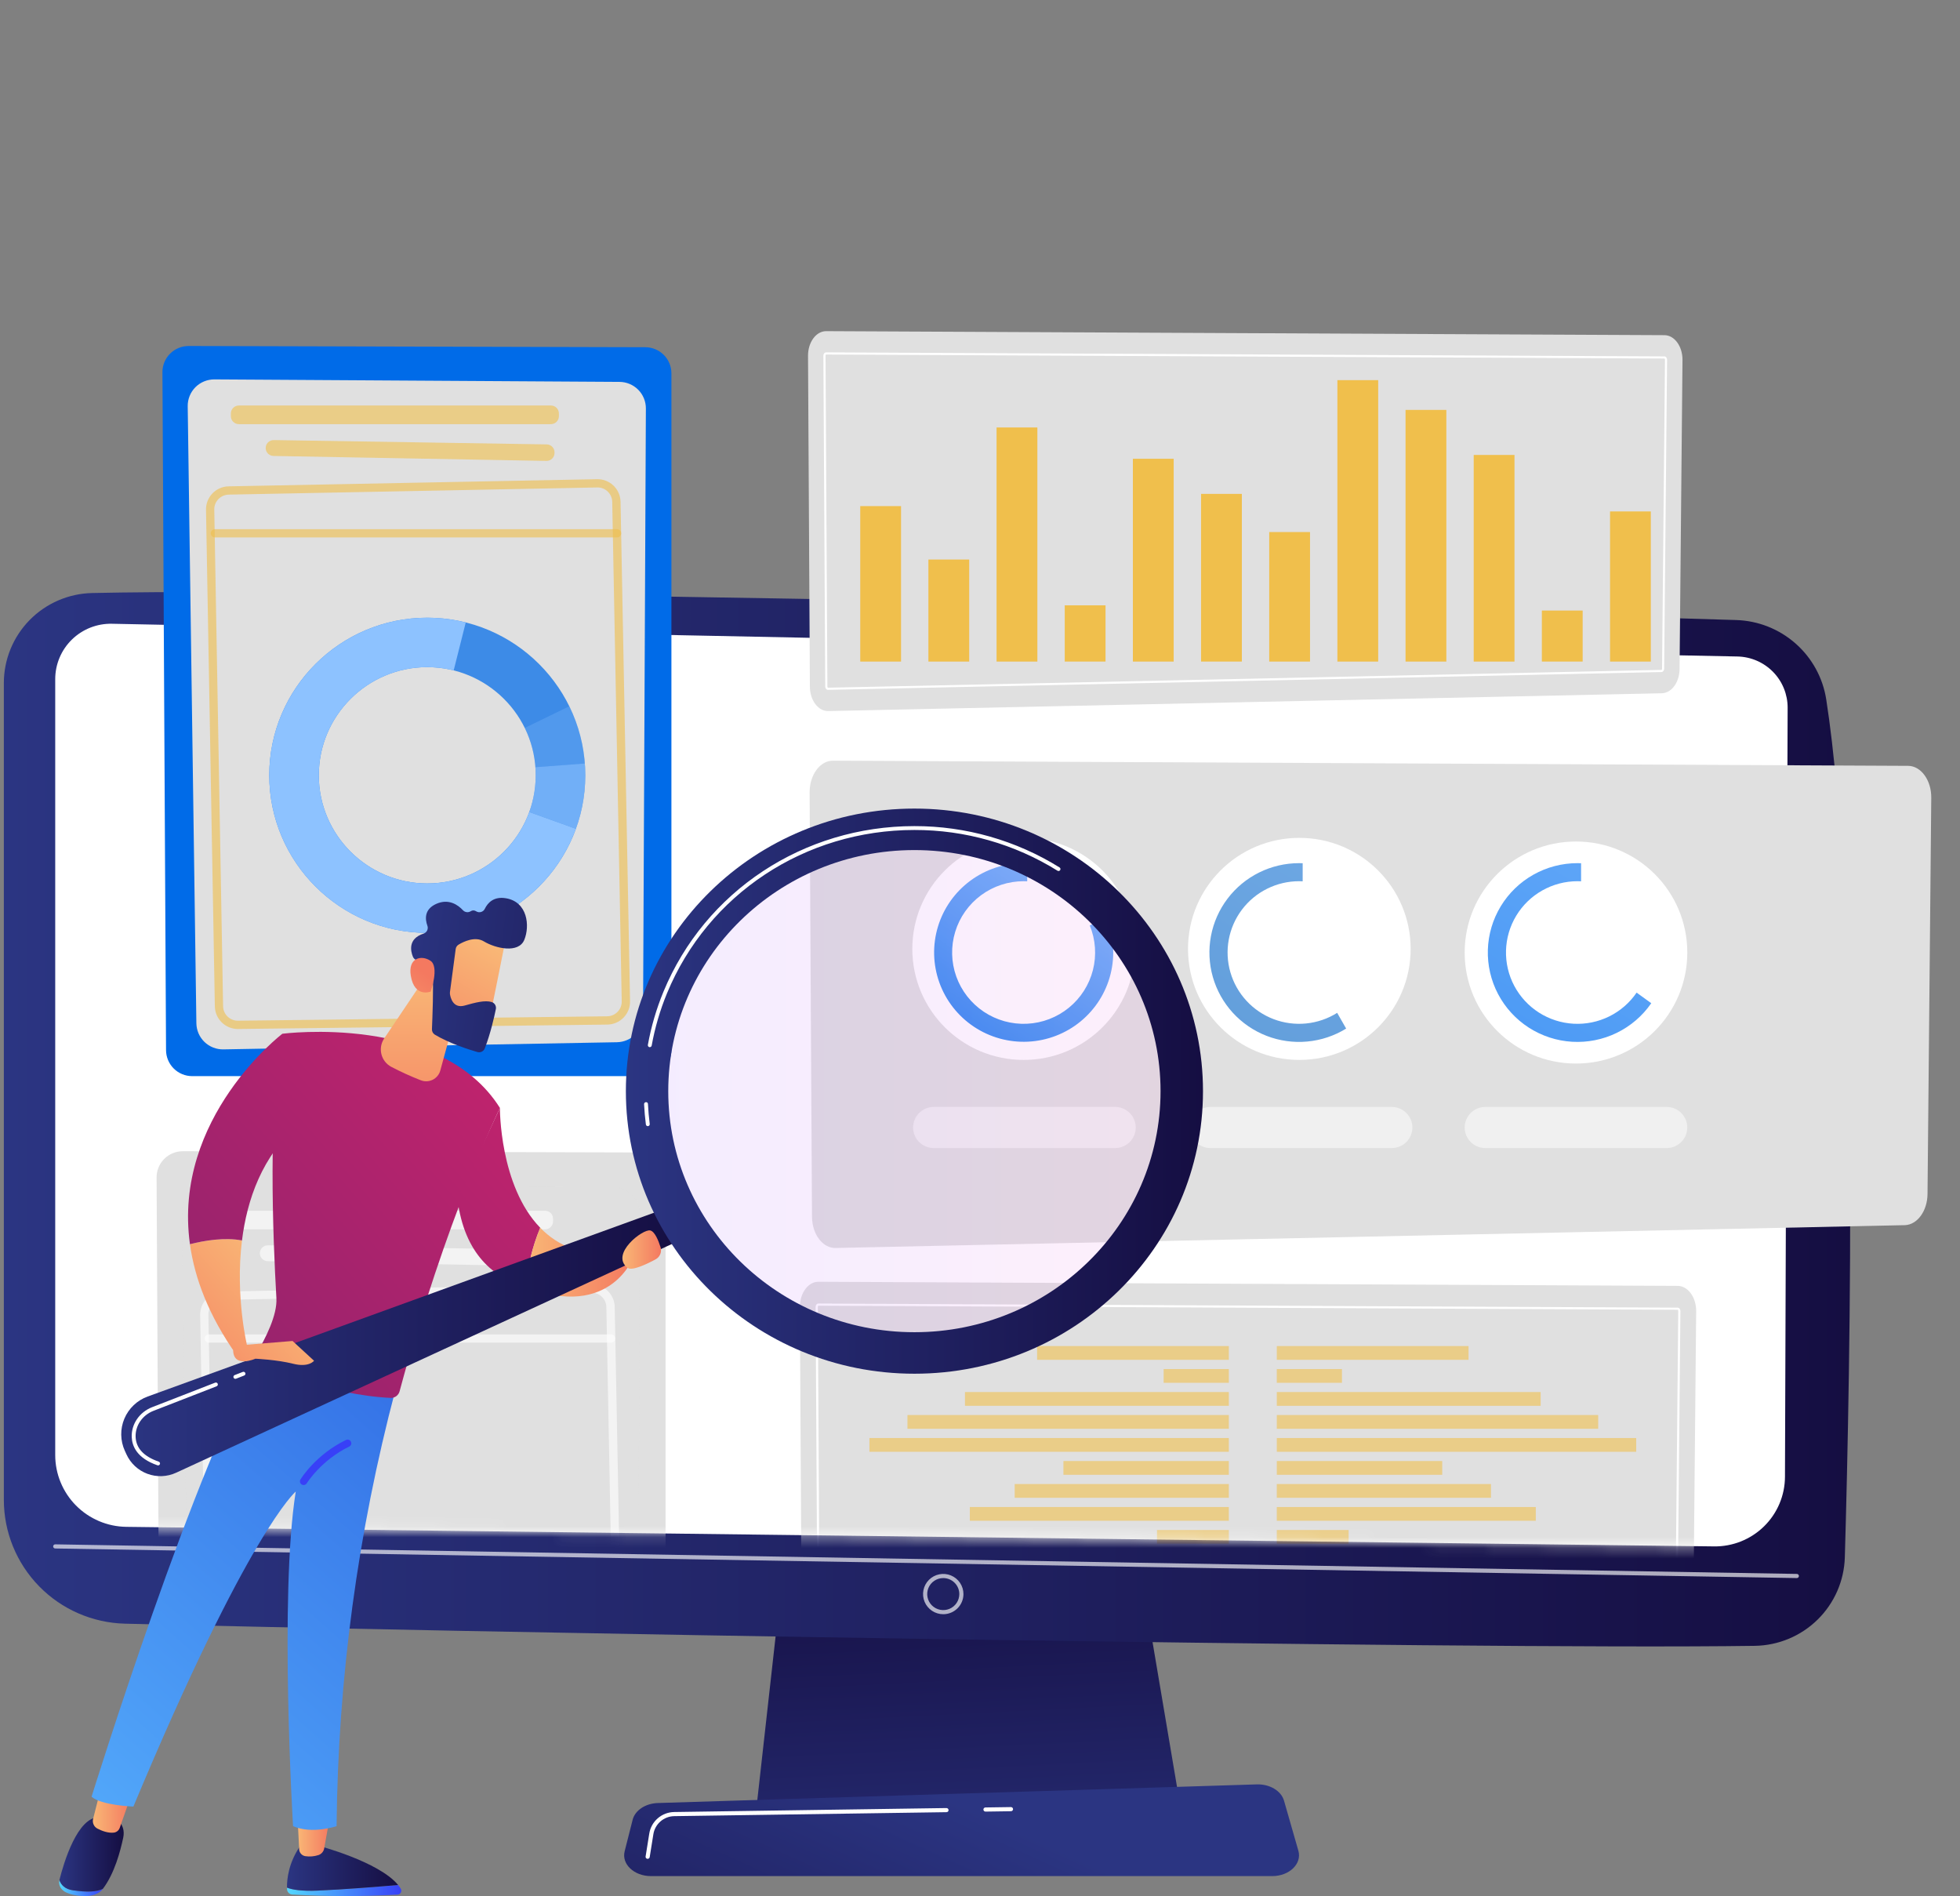 <svg width="183" height="177" viewBox="0 0 183 177" fill="none" xmlns="http://www.w3.org/2000/svg">
<rect x="0" y="0" width="183" height="177" fill="#808080" stroke="none"/>
<g clip-path="url(#clip0_694_2374)">
<path d="M74.029 138.339L70.613 168.89H110.246L105.084 138.339H74.029Z" fill="url(#paint0_linear_694_2374)"/>
<path d="M0.359 63.768V140.012C0.359 143.028 1.541 145.924 3.652 148.084C5.762 150.244 8.635 151.496 11.659 151.575C39.585 152.293 137.26 154.034 163.845 153.644C166.044 153.61 168.145 152.732 169.711 151.191C171.276 149.651 172.185 147.567 172.247 145.375C172.76 127.662 173.593 85.069 170.511 65.296C170.198 63.278 169.187 61.432 167.653 60.079C166.12 58.725 164.16 57.948 162.113 57.883C138.714 57.136 35.173 54.766 8.601 55.361C6.398 55.41 4.302 56.318 2.761 57.889C1.221 59.461 0.358 61.571 0.359 63.768Z" fill="url(#paint1_linear_694_2374)"/>
<path opacity="0.65" d="M167.774 147.318H167.771L5.153 144.555C5.127 144.554 5.102 144.549 5.079 144.539C5.056 144.528 5.034 144.514 5.017 144.496C4.999 144.477 4.985 144.456 4.976 144.432C4.967 144.409 4.962 144.384 4.963 144.358C4.963 144.333 4.969 144.308 4.979 144.285C4.989 144.262 5.003 144.241 5.022 144.223C5.04 144.205 5.062 144.192 5.085 144.182C5.109 144.173 5.134 144.169 5.16 144.169L167.777 146.931C167.827 146.935 167.873 146.957 167.907 146.993C167.941 147.029 167.959 147.077 167.959 147.126C167.958 147.175 167.939 147.223 167.905 147.258C167.87 147.294 167.824 147.315 167.774 147.318Z" fill="white"/>
<path d="M5.156 63.397V135.834C5.156 137.594 5.851 139.284 7.089 140.537C8.328 141.791 10.011 142.509 11.776 142.535L160.02 144.361C160.885 144.374 161.744 144.216 162.547 143.896C163.35 143.575 164.082 143.099 164.699 142.495C165.317 141.891 165.808 141.17 166.144 140.376C166.48 139.581 166.655 138.727 166.658 137.865L166.907 66.073C166.911 64.825 166.425 63.625 165.553 62.73C164.68 61.835 163.491 61.317 162.24 61.286L10.465 58.23C9.774 58.214 9.087 58.335 8.443 58.587C7.8 58.839 7.214 59.217 6.719 59.699C6.225 60.18 5.831 60.755 5.563 61.39C5.295 62.026 5.156 62.708 5.156 63.397Z" fill="white"/>
<path opacity="0.65" d="M88.069 150.692C87.696 150.692 87.332 150.582 87.021 150.375C86.711 150.169 86.469 149.875 86.326 149.532C86.184 149.188 86.146 148.81 86.219 148.445C86.292 148.08 86.472 147.745 86.735 147.482C86.999 147.219 87.335 147.04 87.701 146.967C88.067 146.894 88.446 146.932 88.791 147.074C89.135 147.217 89.43 147.458 89.637 147.767C89.844 148.076 89.955 148.44 89.955 148.812C89.954 149.311 89.755 149.789 89.402 150.141C89.049 150.493 88.569 150.692 88.069 150.692ZM88.069 147.318C87.773 147.318 87.483 147.405 87.237 147.57C86.99 147.734 86.798 147.967 86.685 148.24C86.572 148.513 86.542 148.814 86.6 149.104C86.657 149.394 86.8 149.66 87.01 149.869C87.219 150.078 87.486 150.22 87.777 150.278C88.068 150.335 88.369 150.306 88.643 150.193C88.917 150.08 89.151 149.888 89.316 149.642C89.48 149.397 89.568 149.108 89.568 148.812C89.568 148.416 89.41 148.036 89.129 147.756C88.848 147.476 88.467 147.318 88.069 147.318Z" fill="white"/>
<path d="M118.782 175.14H60.778C59.202 175.14 58.018 174.022 58.323 172.82L59.067 169.884C59.291 168.999 60.265 168.354 61.422 168.318L117.343 166.578C118.551 166.54 119.621 167.18 119.884 168.095L121.226 172.773C121.573 173.988 120.386 175.14 118.782 175.14Z" fill="url(#paint2_linear_694_2374)"/>
<path d="M92.002 169.118C91.953 169.115 91.906 169.093 91.872 169.057C91.838 169.022 91.819 168.974 91.819 168.925C91.819 168.875 91.838 168.828 91.872 168.792C91.906 168.756 91.953 168.734 92.002 168.732L94.398 168.697C94.448 168.699 94.495 168.72 94.53 168.755C94.564 168.79 94.584 168.838 94.585 168.887C94.585 168.937 94.567 168.985 94.534 169.021C94.5 169.057 94.454 169.08 94.404 169.083L92.008 169.118H92.002Z" fill="white"/>
<path d="M60.47 173.526C60.46 173.527 60.449 173.527 60.439 173.526C60.414 173.523 60.389 173.514 60.368 173.501C60.346 173.488 60.327 173.47 60.312 173.45C60.297 173.429 60.286 173.406 60.281 173.381C60.275 173.356 60.274 173.331 60.279 173.306L60.62 171.171C60.708 170.615 60.991 170.108 61.417 169.74C61.844 169.371 62.388 169.165 62.952 169.158L88.367 168.787C88.418 168.788 88.467 168.807 88.504 168.843C88.54 168.878 88.562 168.926 88.564 168.977C88.565 169.002 88.56 169.027 88.551 169.051C88.542 169.075 88.528 169.096 88.51 169.115C88.493 169.133 88.471 169.147 88.448 169.157C88.424 169.167 88.399 169.172 88.374 169.172L62.958 169.543C62.485 169.549 62.029 169.722 61.671 170.031C61.314 170.34 61.077 170.765 61.003 171.231L60.661 173.366C60.654 173.411 60.63 173.451 60.595 173.481C60.56 173.51 60.516 173.526 60.47 173.526Z" fill="white"/>
<path d="M155.411 31.289L77.145 30.914C76.202 30.905 75.434 31.946 75.443 33.226L75.617 64.104C75.624 65.391 76.41 66.419 77.358 66.38L155.177 64.718C156.083 64.682 156.806 63.683 156.817 62.455L157.09 33.613C157.102 32.34 156.348 31.298 155.411 31.289Z" fill="#E0E0E0"/>
<path d="M77.309 64.4C77.164 64.4 77.051 64.263 77.05 64.089L76.877 33.211C76.874 33.135 76.897 33.061 76.94 32.999C76.961 32.968 76.99 32.942 77.023 32.924C77.056 32.906 77.093 32.896 77.13 32.895L155.396 33.271C155.434 33.272 155.471 33.282 155.504 33.3C155.537 33.318 155.566 33.344 155.586 33.376C155.63 33.438 155.652 33.512 155.65 33.588L155.377 62.428C155.377 62.599 155.269 62.732 155.129 62.738L77.309 64.4ZM77.134 33.096C77.13 33.096 77.12 33.096 77.104 33.117C77.085 33.145 77.076 33.177 77.078 33.21L77.251 64.088C77.251 64.156 77.288 64.2 77.307 64.2L155.129 62.537C155.15 62.537 155.183 62.491 155.183 62.426L155.456 33.586C155.458 33.553 155.449 33.52 155.43 33.493C155.414 33.471 155.404 33.471 155.399 33.471L77.134 33.096Z" fill="white"/>
<path d="M84.128 47.246H80.319V61.76H84.128V47.246Z" fill="#F0BF4C"/>
<path d="M90.492 52.234H86.683V61.76H90.492V52.234Z" fill="#F0BF4C"/>
<path d="M96.856 39.906H93.047V61.76H96.856V39.906Z" fill="#F0BF4C"/>
<path d="M103.22 56.509H99.411V61.759H103.22V56.509Z" fill="#F0BF4C"/>
<path d="M109.584 42.828H105.775V61.76H109.584V42.828Z" fill="#F0BF4C"/>
<path d="M115.949 46.105H112.14V61.759H115.949V46.105Z" fill="#F0BF4C"/>
<path d="M122.313 49.669H118.504V61.76H122.313V49.669Z" fill="#F0BF4C"/>
<path d="M128.677 35.488H124.868V61.76H128.677V35.488Z" fill="#F0BF4C"/>
<path d="M135.041 38.267H131.232V61.76H135.041V38.267Z" fill="#F0BF4C"/>
<path d="M141.405 42.471H137.596V61.76H141.405V42.471Z" fill="#F0BF4C"/>
<path d="M147.769 56.997H143.96V61.759H147.769V56.997Z" fill="#F0BF4C"/>
<path d="M154.133 47.744H150.325V61.76H154.133V47.744Z" fill="#F0BF4C"/>
<path d="M17.946 100.461H60.246C60.893 100.461 61.514 100.205 61.972 99.748C62.43 99.291 62.687 98.672 62.688 98.026V34.85C62.688 34.205 62.431 33.587 61.975 33.13C61.518 32.674 60.898 32.417 60.252 32.415L17.614 32.3C17.292 32.3 16.973 32.362 16.675 32.485C16.377 32.608 16.106 32.789 15.879 33.016C15.651 33.244 15.471 33.514 15.348 33.811C15.226 34.109 15.164 34.427 15.166 34.749L15.503 98.039C15.507 98.683 15.766 99.299 16.224 99.753C16.681 100.207 17.3 100.461 17.946 100.461Z" fill="#006BE8"/>
<path d="M20.019 35.418L57.841 35.65C58.498 35.654 59.126 35.918 59.588 36.383C60.05 36.849 60.307 37.478 60.304 38.133L60.04 94.836C60.037 95.481 59.781 96.1 59.326 96.56C58.871 97.019 58.255 97.283 57.607 97.295L20.858 97.963C20.532 97.969 20.208 97.911 19.904 97.791C19.6 97.672 19.323 97.494 19.089 97.268C18.855 97.041 18.667 96.771 18.538 96.472C18.409 96.174 18.34 95.852 18.335 95.527L17.526 37.923C17.521 37.595 17.582 37.269 17.706 36.964C17.829 36.659 18.012 36.382 18.244 36.148C18.477 35.915 18.753 35.73 19.058 35.605C19.363 35.48 19.689 35.416 20.019 35.418Z" fill="#E0E0E0"/>
<path opacity="0.6" d="M51.44 37.856H22.298C21.889 37.856 21.557 38.187 21.557 38.595V38.855C21.557 39.264 21.889 39.594 22.298 39.594H51.44C51.85 39.594 52.181 39.264 52.181 38.855V38.595C52.181 38.187 51.85 37.856 51.44 37.856Z" fill="#F0BF4C"/>
<path opacity="0.6" d="M24.808 41.865C24.818 42.052 24.899 42.228 25.034 42.357C25.169 42.487 25.347 42.561 25.535 42.565L51.019 43.027C51.117 43.029 51.215 43.011 51.306 42.975C51.398 42.939 51.481 42.884 51.551 42.816C51.622 42.747 51.677 42.665 51.715 42.574C51.754 42.484 51.773 42.386 51.773 42.288V42.225C51.773 42.031 51.697 41.845 51.56 41.706C51.424 41.568 51.238 41.489 51.043 41.486L25.559 41.083C25.457 41.081 25.356 41.101 25.262 41.14C25.168 41.179 25.083 41.237 25.013 41.311C24.942 41.384 24.887 41.471 24.852 41.567C24.817 41.662 24.802 41.764 24.808 41.865Z" fill="#F0BF4C"/>
<path opacity="0.61" d="M22.207 96.062C21.644 96.06 21.105 95.838 20.704 95.445C20.303 95.052 20.071 94.519 20.059 93.958L19.235 47.582C19.226 47.015 19.442 46.468 19.836 46.059C20.23 45.651 20.77 45.414 21.338 45.402L55.749 44.734C56.031 44.728 56.312 44.778 56.574 44.881C56.837 44.983 57.077 45.137 57.28 45.332C57.484 45.527 57.646 45.76 57.759 46.018C57.872 46.275 57.933 46.553 57.939 46.834L58.826 93.466C58.832 93.748 58.781 94.029 58.677 94.291C58.573 94.554 58.418 94.794 58.221 94.997C58.023 95.2 57.788 95.362 57.528 95.473C57.268 95.585 56.988 95.644 56.705 95.648L22.233 96.06L22.207 96.062ZM55.792 45.506H55.764L21.353 46.174C20.99 46.182 20.645 46.332 20.392 46.593C20.14 46.853 20.001 47.203 20.006 47.565L20.83 93.941C20.838 94.3 20.985 94.641 21.242 94.893C21.499 95.144 21.844 95.286 22.204 95.287H22.221L56.692 94.874C56.873 94.872 57.052 94.834 57.218 94.762C57.385 94.691 57.536 94.587 57.662 94.458C57.788 94.328 57.887 94.175 57.954 94.007C58.02 93.838 58.053 93.659 58.049 93.478L57.162 46.847C57.155 46.488 57.007 46.147 56.75 45.895C56.493 45.644 56.148 45.503 55.788 45.503L55.792 45.506Z" fill="#F0BF4C"/>
<path opacity="0.61" d="M57.608 50.172H20.066C19.963 50.172 19.865 50.131 19.793 50.059C19.72 49.987 19.679 49.889 19.679 49.786C19.679 49.684 19.72 49.586 19.793 49.514C19.865 49.441 19.963 49.401 20.066 49.401H57.608C57.711 49.401 57.809 49.441 57.881 49.514C57.954 49.586 57.995 49.684 57.995 49.786C57.995 49.889 57.954 49.987 57.881 50.059C57.809 50.131 57.711 50.172 57.608 50.172Z" fill="#F0BF4C"/>
<path opacity="0.73" d="M39.892 87.085C31.758 87.085 25.14 80.486 25.14 72.375C25.14 64.263 31.758 57.665 39.892 57.665C48.027 57.665 54.647 64.263 54.647 72.375C54.647 80.486 48.027 87.085 39.892 87.085ZM39.892 62.277C34.308 62.277 29.766 66.807 29.766 72.375C29.766 77.942 34.308 82.472 39.892 82.472C45.476 82.472 50.019 77.942 50.019 72.375C50.019 66.807 45.476 62.28 39.892 62.28V62.277Z" fill="#006BE8"/>
<path opacity="0.65" d="M54.603 71.274L49.989 71.619C50.008 71.868 50.018 72.121 50.018 72.378C50.019 73.547 49.815 74.707 49.416 75.806L53.768 77.373C54.349 75.771 54.646 74.081 54.644 72.379C54.646 72.006 54.632 71.637 54.603 71.274Z" fill="#8DC2FF"/>
<path d="M39.892 82.472C34.308 82.472 29.766 77.942 29.766 72.375C29.766 66.807 34.308 62.28 39.892 62.28C40.724 62.28 41.552 62.382 42.359 62.584L43.486 58.108C42.311 57.814 41.104 57.666 39.892 57.666C31.758 57.666 25.14 64.265 25.14 72.377C25.14 80.488 31.758 87.087 39.892 87.087C46.269 87.087 51.713 83.031 53.768 77.371L49.416 75.805C48.006 79.688 44.269 82.472 39.892 82.472Z" fill="#8DC2FF"/>
<path opacity="0.26" d="M49.989 71.619L54.603 71.274C54.465 69.418 53.973 67.605 53.153 65.933L48.994 67.956C49.557 69.103 49.895 70.346 49.989 71.619Z" fill="#8DC2FF"/>
<mask id="mask0_694_2374" style="mask-type:luminance" maskUnits="userSpaceOnUse" x="5" y="58" width="162" height="87">
<path d="M5.156 63.397V135.834C5.156 137.594 5.851 139.284 7.089 140.537C8.328 141.791 10.011 142.509 11.776 142.535L160.02 144.361C160.885 144.374 161.744 144.216 162.547 143.896C163.35 143.575 164.082 143.099 164.699 142.495C165.317 141.891 165.808 141.17 166.144 140.376C166.48 139.581 166.655 138.727 166.658 137.865L166.907 66.073C166.911 64.825 166.425 63.625 165.553 62.73C164.68 61.835 163.491 61.317 162.24 61.286L10.465 58.23C9.774 58.214 9.087 58.335 8.443 58.587C7.8 58.839 7.214 59.217 6.719 59.699C6.225 60.18 5.831 60.755 5.563 61.39C5.295 62.026 5.156 62.708 5.156 63.397Z" fill="white"/>
</mask>
<g mask="url(#mask0_694_2374)">
<path d="M17.401 175.633H59.7C60.348 175.633 60.969 175.377 61.427 174.92C61.885 174.463 62.142 173.844 62.142 173.198V110.022C62.142 109.377 61.886 108.759 61.429 108.302C60.973 107.845 60.353 107.588 59.707 107.586L17.069 107.472C16.747 107.471 16.427 107.534 16.13 107.657C15.832 107.78 15.561 107.96 15.333 108.188C15.106 108.415 14.925 108.686 14.803 108.983C14.681 109.281 14.619 109.599 14.62 109.921L14.958 173.211C14.962 173.854 15.221 174.47 15.679 174.924C16.136 175.378 16.755 175.633 17.401 175.633Z" fill="#E0E0E0"/>
<path opacity="0.6" d="M19.474 110.59L57.296 110.822C57.953 110.826 58.581 111.09 59.042 111.555C59.504 112.021 59.762 112.65 59.759 113.305L59.495 170.008C59.492 170.653 59.236 171.272 58.781 171.732C58.326 172.191 57.709 172.455 57.062 172.467L20.313 173.136C19.987 173.142 19.663 173.083 19.359 172.964C19.055 172.845 18.778 172.667 18.544 172.44C18.309 172.214 18.122 171.944 17.992 171.645C17.863 171.346 17.794 171.025 17.789 170.699L16.98 113.096C16.976 112.767 17.037 112.441 17.16 112.136C17.284 111.831 17.467 111.554 17.699 111.32C17.931 111.087 18.208 110.902 18.512 110.777C18.817 110.651 19.144 110.588 19.474 110.59Z" fill="#E0E0E0"/>
<path opacity="0.6" d="M50.895 113.027H21.753C21.343 113.027 21.012 113.358 21.012 113.766V114.027C21.012 114.435 21.343 114.765 21.753 114.765H50.895C51.304 114.765 51.636 114.435 51.636 114.027V113.766C51.636 113.358 51.304 113.027 50.895 113.027Z" fill="white"/>
<path opacity="0.6" d="M24.263 117.037C24.273 117.223 24.354 117.399 24.489 117.529C24.623 117.659 24.802 117.733 24.99 117.736L50.474 118.199C50.572 118.201 50.67 118.183 50.762 118.147C50.853 118.111 50.937 118.056 51.007 117.987C51.077 117.919 51.133 117.836 51.171 117.746C51.209 117.655 51.229 117.558 51.229 117.46V117.397C51.229 117.202 51.152 117.016 51.016 116.878C50.879 116.74 50.694 116.661 50.499 116.658L25.015 116.254C24.913 116.253 24.812 116.272 24.718 116.311C24.624 116.351 24.539 116.409 24.468 116.482C24.398 116.556 24.343 116.643 24.308 116.738C24.272 116.834 24.257 116.935 24.263 117.037Z" fill="white"/>
<path opacity="0.61" d="M21.662 171.233C21.099 171.231 20.56 171.01 20.159 170.617C19.758 170.224 19.526 169.69 19.514 169.13L18.69 122.753C18.681 122.186 18.897 121.639 19.292 121.231C19.686 120.822 20.227 120.586 20.795 120.574L55.206 119.906C55.775 119.896 56.326 120.111 56.737 120.504C56.941 120.699 57.104 120.932 57.217 121.19C57.33 121.448 57.39 121.725 57.395 122.007L58.282 168.638C58.288 168.92 58.237 169.201 58.133 169.464C58.029 169.727 57.874 169.967 57.677 170.17C57.48 170.372 57.244 170.534 56.984 170.646C56.724 170.758 56.444 170.817 56.161 170.82L21.689 171.233H21.662ZM55.246 120.677H55.217L20.806 121.346C20.443 121.353 20.098 121.503 19.845 121.764C19.593 122.024 19.454 122.374 19.459 122.736L20.283 169.112C20.291 169.473 20.442 169.817 20.702 170.069C20.962 170.32 21.311 170.46 21.674 170.457L56.145 170.045C56.326 170.043 56.505 170.005 56.672 169.933C56.838 169.862 56.989 169.758 57.115 169.629C57.241 169.499 57.34 169.345 57.407 169.177C57.473 169.009 57.505 168.829 57.502 168.649L56.614 122.018C56.608 121.659 56.46 121.318 56.203 121.066C55.947 120.815 55.601 120.674 55.241 120.674L55.246 120.677Z" fill="white"/>
<path opacity="0.61" d="M57.063 125.344H19.521C19.468 125.346 19.416 125.337 19.368 125.319C19.319 125.3 19.274 125.272 19.237 125.236C19.199 125.2 19.169 125.157 19.149 125.109C19.128 125.061 19.118 125.01 19.118 124.958C19.118 124.906 19.128 124.854 19.149 124.806C19.169 124.758 19.199 124.715 19.237 124.679C19.274 124.643 19.319 124.615 19.368 124.597C19.416 124.578 19.468 124.57 19.521 124.572H57.063C57.163 124.576 57.257 124.618 57.326 124.69C57.396 124.762 57.434 124.858 57.434 124.958C57.434 125.058 57.396 125.153 57.326 125.225C57.257 125.297 57.163 125.34 57.063 125.344Z" fill="white"/>
<path d="M156.646 120.041L76.426 119.656C75.459 119.647 74.674 120.713 74.681 122.026L74.86 153.675C74.867 154.994 75.672 156.047 76.645 156.007L156.407 154.304C157.335 154.266 158.076 153.243 158.088 151.984L158.367 122.423C158.381 121.118 157.609 120.05 156.646 120.041Z" fill="#E0E0E0"/>
<path d="M76.595 153.977C76.447 153.977 76.332 153.838 76.331 153.661L76.153 122.012C76.15 121.935 76.172 121.859 76.216 121.796C76.238 121.763 76.267 121.736 76.302 121.718C76.337 121.699 76.375 121.69 76.415 121.689L156.635 122.074C156.674 122.075 156.712 122.085 156.746 122.104C156.781 122.122 156.81 122.149 156.831 122.182C156.875 122.245 156.897 122.321 156.895 122.398L156.615 151.96C156.615 152.135 156.504 152.271 156.362 152.276L76.595 153.977ZM76.417 121.891C76.412 121.891 76.402 121.891 76.385 121.913C76.367 121.941 76.357 121.974 76.359 122.007L76.536 153.656C76.536 153.726 76.574 153.771 76.593 153.771L156.359 152.065C156.381 152.065 156.414 152.017 156.415 151.951L156.694 122.39C156.696 122.356 156.686 122.323 156.668 122.295C156.651 122.272 156.64 122.272 156.636 122.272L76.417 121.891Z" fill="white"/>
<g opacity="0.6">
<path d="M108.027 142.831V144.115H114.733V142.831H108.027Z" fill="#F0BF4C"/>
<path d="M90.552 140.684V141.969H114.732V140.684H90.552Z" fill="#F0BF4C"/>
<path d="M94.739 138.538V139.823H114.733V138.538H94.739Z" fill="#F0BF4C"/>
<path d="M99.29 136.391V137.676H114.733V136.391H99.29Z" fill="#F0BF4C"/>
<path d="M81.177 134.245V135.529H114.733V134.245H81.177Z" fill="#F0BF4C"/>
<path d="M84.727 132.098V133.383H114.733V132.098H84.727Z" fill="#F0BF4C"/>
<path d="M90.097 129.952V131.236H114.733V129.952H90.097Z" fill="#F0BF4C"/>
<path d="M108.649 127.806V129.09H114.733V127.806H108.649Z" fill="#F0BF4C"/>
<path d="M96.832 125.659V126.943H114.733V125.659H96.832Z" fill="#F0BF4C"/>
</g>
<g opacity="0.6">
<path d="M119.211 142.831V144.115H125.917V142.831H119.211Z" fill="#F0BF4C"/>
<path d="M119.211 140.685V141.969H143.392V140.685H119.211Z" fill="#F0BF4C"/>
<path d="M119.211 138.538V139.823H139.206V138.538H119.211Z" fill="#F0BF4C"/>
<path d="M119.212 136.391V137.676H134.655V136.391H119.212Z" fill="#F0BF4C"/>
<path d="M119.212 134.245V135.53H152.768V134.245H119.212Z" fill="#F0BF4C"/>
<path d="M119.212 132.098V133.383H149.218V132.098H119.212Z" fill="#F0BF4C"/>
<path d="M119.212 129.952V131.237H143.848V129.952H119.212Z" fill="#F0BF4C"/>
<path d="M119.211 127.805V129.09H125.295V127.805H119.211Z" fill="#F0BF4C"/>
<path d="M119.212 125.659V126.943H137.113V125.659H119.212Z" fill="#F0BF4C"/>
</g>
</g>
<path d="M178.162 71.494L77.775 71.013C76.566 71.002 75.583 72.337 75.592 73.978L75.814 113.584C75.824 115.235 76.829 116.555 78.048 116.503L177.863 114.372C179.024 114.324 179.951 113.044 179.967 111.468L180.317 74.475C180.332 72.842 179.365 71.505 178.162 71.494Z" fill="#E0E0E0"/>
<path d="M178.29 74.075L178.29 74.075L178.29 74.075Z" fill="#15315E" stroke="#15315E"/>
<path d="M95.574 98.946C101.314 98.946 105.967 94.306 105.967 88.582C105.967 82.858 101.314 78.218 95.574 78.218C89.834 78.218 85.181 82.858 85.181 88.582C85.181 94.306 89.834 98.946 95.574 98.946Z" fill="white"/>
<path d="M121.315 98.946C127.055 98.946 131.708 94.306 131.708 88.582C131.708 82.858 127.055 78.218 121.315 78.218C115.575 78.218 110.921 82.858 110.921 88.582C110.921 94.306 115.575 98.946 121.315 98.946Z" fill="white"/>
<path d="M147.145 99.286C152.886 99.286 157.539 94.645 157.539 88.922C157.539 83.198 152.886 78.558 147.145 78.558C141.405 78.558 136.752 83.198 136.752 88.922C136.752 94.645 141.405 99.286 147.145 99.286Z" fill="white"/>
<path d="M101.748 86.392C102.292 87.712 102.396 89.172 102.044 90.555C101.693 91.939 100.905 93.173 99.796 94.076C98.688 94.979 97.318 95.503 95.888 95.571C94.458 95.638 93.044 95.245 91.856 94.451C90.667 93.656 89.765 92.501 89.284 91.157C88.804 89.812 88.769 88.35 89.186 86.984C89.602 85.618 90.448 84.422 91.597 83.573C92.747 82.723 94.141 82.264 95.572 82.264C95.685 82.264 95.798 82.264 95.909 82.273V80.585C95.797 80.58 95.685 80.578 95.572 80.578C93.778 80.579 92.032 81.156 90.592 82.222C89.152 83.289 88.094 84.789 87.575 86.501C87.055 88.213 87.102 90.047 87.707 91.73C88.313 93.414 89.445 94.859 90.938 95.852C92.43 96.845 94.203 97.332 95.994 97.243C97.786 97.154 99.501 96.493 100.887 95.357C102.273 94.221 103.256 92.671 103.69 90.936C104.125 89.2 103.988 87.371 103.3 85.719L101.748 86.392Z" fill="url(#paint3_linear_694_2374)"/>
<path d="M124.848 94.553C123.972 95.103 122.98 95.442 121.951 95.544C120.921 95.646 119.882 95.508 118.915 95.141C117.948 94.773 117.08 94.187 116.379 93.428C115.679 92.669 115.164 91.757 114.878 90.766C114.591 89.775 114.539 88.731 114.726 87.716C114.913 86.701 115.334 85.744 115.956 84.919C116.578 84.094 117.384 83.425 118.31 82.965C119.235 82.504 120.256 82.264 121.291 82.264C121.403 82.264 121.516 82.264 121.627 82.273V80.585C121.516 80.58 121.403 80.578 121.291 80.578C119.996 80.578 118.72 80.876 117.561 81.451C116.402 82.026 115.393 82.861 114.613 83.891C113.832 84.92 113.302 86.116 113.063 87.385C112.825 88.653 112.885 89.959 113.238 91.201C113.592 92.442 114.229 93.585 115.1 94.54C115.972 95.494 117.053 96.234 118.259 96.701C119.466 97.168 120.765 97.35 122.053 97.231C123.342 97.114 124.586 96.699 125.687 96.02L124.848 94.553Z" fill="url(#paint4_linear_694_2374)"/>
<path d="M152.806 92.664C152.159 93.613 151.276 94.379 150.245 94.888C149.213 95.397 148.067 95.631 146.917 95.568C145.768 95.505 144.655 95.146 143.685 94.527C142.716 93.908 141.924 93.05 141.385 92.036C140.846 91.021 140.58 89.885 140.612 88.738C140.643 87.591 140.972 86.471 141.566 85.487C142.159 84.504 142.998 83.691 144 83.126C145.002 82.561 146.133 82.264 147.284 82.264C147.398 82.264 147.51 82.264 147.622 82.273V80.585C147.509 80.58 147.397 80.578 147.284 80.578C145.843 80.577 144.427 80.948 143.172 81.653C141.916 82.359 140.865 83.376 140.12 84.606C139.374 85.835 138.96 87.236 138.917 88.672C138.874 90.108 139.203 91.531 139.873 92.803C140.544 94.075 141.532 95.153 142.742 95.933C143.953 96.712 145.345 97.166 146.783 97.252C148.222 97.337 149.658 97.051 150.953 96.42C152.247 95.79 153.357 94.837 154.174 93.653L152.806 92.664Z" fill="url(#paint5_linear_694_2374)"/>
<path opacity="0.5" d="M104.116 103.336H87.18C86.927 103.336 86.677 103.386 86.443 103.483C86.21 103.579 85.997 103.72 85.819 103.899C85.64 104.077 85.498 104.288 85.401 104.521C85.305 104.754 85.255 105.004 85.255 105.256C85.255 105.508 85.305 105.757 85.401 105.99C85.498 106.223 85.64 106.434 85.819 106.613C85.997 106.791 86.21 106.932 86.443 107.029C86.677 107.125 86.927 107.175 87.18 107.175H104.116C104.627 107.175 105.116 106.973 105.477 106.613C105.838 106.253 106.041 105.765 106.041 105.256C106.041 104.747 105.838 104.258 105.477 103.899C105.116 103.539 104.627 103.336 104.116 103.336Z" fill="white"/>
<path opacity="0.5" d="M129.947 103.336H113.01C112.499 103.336 112.01 103.539 111.649 103.899C111.288 104.258 111.085 104.747 111.085 105.256C111.085 105.765 111.288 106.253 111.649 106.613C112.01 106.973 112.499 107.175 113.01 107.175H129.947C130.457 107.175 130.947 106.973 131.308 106.613C131.669 106.253 131.872 105.765 131.872 105.256C131.872 104.747 131.669 104.258 131.308 103.899C130.947 103.539 130.457 103.336 129.947 103.336Z" fill="white"/>
<path opacity="0.5" d="M138.677 107.175H155.614C155.866 107.175 156.117 107.125 156.35 107.029C156.584 106.932 156.796 106.791 156.974 106.613C157.153 106.434 157.295 106.223 157.392 105.99C157.488 105.757 157.538 105.508 157.538 105.256C157.538 105.004 157.488 104.754 157.392 104.521C157.295 104.288 157.153 104.077 156.974 103.899C156.796 103.72 156.584 103.579 156.35 103.483C156.117 103.386 155.866 103.336 155.614 103.336H138.677C138.166 103.336 137.677 103.539 137.316 103.899C136.955 104.258 136.752 104.747 136.752 105.256C136.752 105.765 136.955 106.253 137.316 106.613C137.677 106.973 138.166 107.175 138.677 107.175Z" fill="white"/>
<path d="M37.169 175.97C35.34 176.128 32.167 176.384 29.665 176.494C28.161 176.557 27.295 176.413 26.796 176.214C26.796 176.27 26.796 176.323 26.801 176.372C26.808 176.499 26.862 176.62 26.953 176.71C27.043 176.8 27.165 176.853 27.293 176.859C30.565 177.045 33.846 177.049 37.118 176.869C37.182 176.866 37.243 176.847 37.297 176.813C37.35 176.78 37.394 176.733 37.424 176.678C37.455 176.622 37.47 176.56 37.469 176.497C37.468 176.434 37.451 176.372 37.419 176.317C37.344 176.196 37.26 176.08 37.169 175.97Z" fill="url(#paint6_linear_694_2374)"/>
<path d="M29.665 176.494C32.167 176.384 35.34 176.128 37.169 175.97C35.371 173.77 29.665 172.288 29.665 172.288H28.053C26.945 173.882 26.785 175.399 26.796 176.214C27.295 176.413 28.161 176.559 29.665 176.494Z" fill="url(#paint7_linear_694_2374)"/>
<path d="M27.782 169.665L27.933 172.641C27.94 172.798 28.003 172.948 28.109 173.064C28.215 173.181 28.358 173.257 28.514 173.28C28.92 173.34 29.335 173.306 29.725 173.18C29.863 173.135 29.986 173.054 30.081 172.945C30.177 172.836 30.241 172.704 30.267 172.562L30.788 169.665H27.782Z" fill="url(#paint8_linear_694_2374)"/>
<path d="M6.848 176.471C6.056 176.361 5.697 175.95 5.546 175.511V175.523C5.43 175.986 5.7 176.466 6.244 176.695C6.897 176.97 7.612 177.018 8.166 176.995C8.762 176.97 9.307 176.724 9.609 176.332L9.613 176.325C9.01 176.621 8.172 176.655 6.848 176.471Z" fill="url(#paint9_linear_694_2374)"/>
<path d="M10.588 169.646H9.257C7.232 169.605 5.961 173.862 5.545 175.511C5.696 175.95 6.052 176.361 6.847 176.472C8.17 176.655 9.008 176.621 9.606 176.326C10.699 174.891 11.241 172.786 11.503 171.562C11.8 170.167 10.588 169.646 10.588 169.646Z" fill="url(#paint10_linear_694_2374)"/>
<path d="M9.43 166.883L8.692 169.811C8.648 169.985 8.666 170.17 8.741 170.333C8.816 170.497 8.945 170.63 9.106 170.711C9.519 170.922 10.101 171.144 10.635 171.08C10.758 171.064 10.873 171.014 10.969 170.936C11.065 170.858 11.137 170.754 11.178 170.638L12.261 167.558L9.43 166.883Z" fill="url(#paint11_linear_694_2374)"/>
<path d="M8.549 167.73C9.468 168.542 12.454 168.649 12.454 168.649C23.212 142.901 27.613 139.243 27.613 139.243C26.059 148.962 27.362 170.477 27.362 170.477C29.137 171.258 31.426 170.477 31.426 170.477C31.558 156.728 33.403 143.048 36.92 129.752C29.649 129.59 25.782 127.109 24.52 126.113C18.459 135.857 8.549 167.73 8.549 167.73Z" fill="url(#paint12_linear_694_2374)"/>
<path d="M26.366 96.503C24.99 103.348 25.483 115.601 25.807 121.189C25.899 122.76 24.799 124.937 23.91 126.423C23.877 126.478 23.856 126.539 23.847 126.602C23.839 126.666 23.844 126.73 23.862 126.792C23.88 126.853 23.91 126.911 23.951 126.96C23.992 127.009 24.043 127.05 24.1 127.078C25.588 127.841 30.63 130.204 36.472 130.499C36.662 130.506 36.848 130.449 37.001 130.336C37.153 130.223 37.262 130.061 37.31 129.878C41.644 113.741 46.678 103.43 46.678 103.43C41.119 94.582 26.366 96.503 26.366 96.503Z" fill="url(#paint13_linear_694_2374)"/>
<path d="M28.347 138.634C28.286 138.634 28.226 138.617 28.173 138.586C28.121 138.555 28.077 138.511 28.047 138.458C28.018 138.405 28.002 138.345 28.003 138.284C28.004 138.224 28.021 138.164 28.053 138.112C28.111 138.017 29.502 135.773 32.318 134.419C32.4 134.383 32.493 134.38 32.576 134.411C32.66 134.442 32.729 134.504 32.767 134.584C32.806 134.664 32.812 134.756 32.785 134.841C32.757 134.926 32.697 134.996 32.618 135.038C29.992 136.302 28.655 138.448 28.642 138.469C28.611 138.519 28.567 138.561 28.516 138.59C28.464 138.619 28.406 138.634 28.347 138.634Z" fill="url(#paint14_linear_694_2374)"/>
<path d="M17.734 116.149C18.177 119.339 19.482 122.817 22.095 126.512L23.088 125.704C23.088 125.704 21.942 121.066 22.593 115.801C20.985 115.488 19.078 115.811 17.734 116.149Z" fill="url(#paint15_linear_694_2374)"/>
<path d="M27.904 104.95L26.366 96.503C26.366 96.503 16.097 104.331 17.734 116.149C19.078 115.81 20.982 115.487 22.593 115.801C23.063 112.008 24.465 107.891 27.904 104.95Z" fill="url(#paint16_linear_694_2374)"/>
<path d="M46.676 103.432L42.712 111.947C43.353 117.087 46.122 119.309 49.108 120.161C49.255 118.255 49.704 116.383 50.439 114.617C46.624 110.687 46.676 103.432 46.676 103.432Z" fill="url(#paint17_linear_694_2374)"/>
<path d="M50.439 114.615C49.704 116.381 49.255 118.252 49.108 120.159C57.074 123.241 59.181 117.264 59.181 117.264L57.709 117.005C54.385 117.354 52.062 116.286 50.439 114.615Z" fill="url(#paint18_linear_694_2374)"/>
<path d="M43.024 92.919L41.11 99.936C41.06 100.121 40.97 100.294 40.847 100.443C40.725 100.592 40.572 100.713 40.399 100.799C40.226 100.885 40.037 100.933 39.844 100.941C39.651 100.949 39.459 100.916 39.28 100.844C38.338 100.475 37.417 100.056 36.521 99.587C36.295 99.465 36.097 99.297 35.94 99.094C35.783 98.891 35.671 98.658 35.61 98.409C35.548 98.16 35.54 97.901 35.585 97.649C35.63 97.397 35.727 97.157 35.87 96.944L39.849 91.027L43.024 92.919Z" fill="url(#paint19_linear_694_2374)"/>
<path d="M62.833 112.569L13.789 130.369C13.303 130.545 12.858 130.82 12.483 131.176C12.109 131.532 11.812 131.962 11.611 132.438C11.411 132.914 11.311 133.426 11.319 133.942C11.327 134.458 11.441 134.967 11.655 135.437L11.805 135.763C11.995 136.181 12.266 136.557 12.603 136.87C12.94 137.183 13.336 137.426 13.767 137.586C14.199 137.746 14.658 137.819 15.118 137.801C15.578 137.783 16.03 137.674 16.447 137.482L64.068 115.515L62.833 112.569Z" fill="url(#paint20_linear_694_2374)"/>
<path opacity="0.14" d="M85.375 125.568C98.745 125.568 109.584 114.955 109.584 101.862C109.584 88.77 98.745 78.156 85.375 78.156C72.004 78.156 61.165 88.77 61.165 101.862C61.165 114.955 72.004 125.568 85.375 125.568Z" fill="url(#paint21_linear_694_2374)"/>
<path d="M85.375 75.484C70.496 75.484 58.436 87.294 58.436 101.862C58.436 116.431 70.496 128.241 85.378 128.241C100.259 128.241 112.32 116.431 112.32 101.862C112.32 87.294 100.253 75.484 85.375 75.484ZM85.375 124.366C72.682 124.366 62.393 114.291 62.393 101.862C62.393 89.433 72.682 79.357 85.375 79.357C98.067 79.357 108.357 89.433 108.357 101.862C108.357 114.291 98.067 124.366 85.375 124.366Z" fill="url(#paint22_linear_694_2374)"/>
<path d="M60.484 105.13C60.44 105.13 60.397 105.114 60.364 105.085C60.331 105.056 60.31 105.016 60.304 104.973C60.224 104.34 60.167 103.708 60.136 103.081C60.134 103.033 60.151 102.986 60.183 102.951C60.215 102.915 60.26 102.894 60.308 102.891C60.332 102.889 60.357 102.891 60.38 102.898C60.403 102.906 60.424 102.918 60.443 102.934C60.461 102.95 60.475 102.97 60.484 102.992C60.494 103.015 60.499 103.039 60.498 103.063C60.529 103.68 60.584 104.307 60.663 104.926C60.669 104.974 60.656 105.022 60.627 105.059C60.597 105.097 60.554 105.122 60.507 105.128C60.499 105.129 60.492 105.13 60.484 105.13ZM60.668 97.754C60.658 97.755 60.647 97.755 60.636 97.754C60.589 97.746 60.547 97.719 60.52 97.679C60.492 97.64 60.482 97.591 60.49 97.544C60.797 95.844 61.284 94.181 61.943 92.584C65.827 83.19 75.024 77.12 85.374 77.12C90.171 77.112 94.872 78.452 98.94 80.987C98.976 81.014 99 81.053 99.009 81.097C99.017 81.142 99.008 81.188 98.984 81.226C98.961 81.264 98.924 81.292 98.88 81.304C98.837 81.317 98.79 81.312 98.75 81.292C94.739 78.793 90.103 77.472 85.374 77.481C75.168 77.481 66.102 83.464 62.278 92.722C61.628 94.296 61.148 95.933 60.846 97.608C60.838 97.649 60.816 97.686 60.784 97.713C60.752 97.739 60.711 97.754 60.669 97.754H60.668Z" fill="white"/>
<path d="M47.212 87.589C47.229 87.709 45.615 95.595 45.615 95.595L41.119 94.583L41.535 86.882C41.535 86.882 46.919 85.571 47.212 87.589Z" fill="url(#paint23_linear_694_2374)"/>
<path d="M42.546 88.595L42.009 92.632C42.002 92.683 42.002 92.735 42.009 92.787C42.054 93.103 42.29 94.177 43.381 93.872C44.37 93.592 45.277 93.352 45.904 93.543C46.04 93.585 46.155 93.675 46.228 93.796C46.3 93.918 46.325 94.062 46.297 94.201C46.15 94.917 45.789 96.526 45.261 97.875C45.209 98.007 45.109 98.114 44.981 98.176C44.854 98.238 44.707 98.251 44.571 98.211C43.718 97.963 41.935 97.389 40.608 96.594C40.52 96.541 40.447 96.466 40.398 96.376C40.349 96.286 40.326 96.184 40.33 96.082C40.373 95.063 40.492 91.965 40.394 91.097C40.299 90.281 39.295 89.793 38.86 89.618C38.789 89.59 38.725 89.548 38.672 89.494C38.618 89.44 38.576 89.376 38.548 89.306C38.346 88.8 38.068 87.635 39.543 87.157C39.616 87.133 39.684 87.095 39.742 87.045C39.8 86.995 39.847 86.934 39.881 86.865C39.915 86.796 39.934 86.721 39.938 86.644C39.942 86.568 39.931 86.492 39.904 86.419C39.686 85.813 39.593 84.888 40.735 84.378C41.895 83.86 42.763 84.476 43.228 84.977C43.32 85.074 43.443 85.136 43.576 85.152C43.709 85.167 43.843 85.136 43.956 85.063C44.089 84.979 44.261 84.951 44.469 85.08C44.536 85.12 44.611 85.146 44.689 85.155C44.766 85.165 44.845 85.158 44.92 85.135C44.995 85.113 45.064 85.075 45.124 85.024C45.183 84.973 45.231 84.91 45.265 84.84C45.542 84.271 46.108 83.662 47.244 83.856C49.258 84.2 49.487 86.427 48.955 87.731C48.424 89.036 46.261 88.539 45.176 87.881C44.352 87.381 43.281 87.905 42.815 88.185C42.742 88.229 42.68 88.289 42.634 88.36C42.587 88.431 42.557 88.511 42.546 88.595Z" fill="url(#paint24_linear_694_2374)"/>
<path d="M40.212 92.569C40.212 92.569 41.04 90.255 40.189 89.689C39.337 89.123 38.078 89.417 38.355 91.092C38.7 93.177 40.212 92.569 40.212 92.569Z" fill="url(#paint25_linear_694_2374)"/>
<path d="M22.678 125.564L27.315 125.185L29.322 127.03C29.322 127.03 28.848 127.685 27.362 127.309C25.877 126.932 23.843 126.84 23.843 126.84C23.843 126.84 21.793 127.761 21.768 126.037L22.678 125.564Z" fill="url(#paint26_linear_694_2374)"/>
<path d="M58.591 118.357C58.992 118.673 60.366 118.018 61.206 117.567C61.405 117.461 61.56 117.29 61.645 117.082C61.731 116.874 61.741 116.644 61.674 116.429C61.472 115.793 61.135 114.972 60.719 114.868C60.03 114.695 56.938 117.07 58.591 118.357Z" fill="url(#paint27_linear_694_2374)"/>
<path d="M14.757 136.798C14.737 136.798 14.717 136.794 14.698 136.788C12.782 136.127 12.336 134.998 12.3 134.168C12.248 132.954 13.013 131.83 14.202 131.365L20.091 129.075C20.136 129.058 20.186 129.059 20.231 129.078C20.275 129.097 20.31 129.133 20.327 129.178C20.345 129.223 20.344 129.273 20.325 129.317C20.305 129.361 20.269 129.396 20.224 129.414L14.335 131.703C13.289 132.11 12.617 133.094 12.663 134.155C12.709 135.2 13.434 135.971 14.819 136.449C14.859 136.462 14.894 136.49 14.916 136.527C14.938 136.564 14.946 136.607 14.939 136.649C14.932 136.691 14.91 136.73 14.877 136.757C14.844 136.785 14.803 136.8 14.76 136.799L14.757 136.798Z" fill="white"/>
<path d="M21.971 128.718C21.929 128.718 21.889 128.702 21.857 128.675C21.825 128.648 21.804 128.611 21.796 128.57C21.789 128.529 21.796 128.486 21.816 128.45C21.837 128.413 21.869 128.385 21.908 128.369L22.669 128.073C22.713 128.055 22.763 128.057 22.807 128.076C22.851 128.095 22.886 128.131 22.903 128.176C22.92 128.22 22.919 128.27 22.9 128.314C22.881 128.357 22.845 128.392 22.8 128.409L22.039 128.706C22.018 128.715 21.994 128.719 21.971 128.718Z" fill="white"/>
</g>
<defs>
<linearGradient id="paint0_linear_694_2374" x1="91.217" y1="184.442" x2="89.171" y2="143.831" gradientUnits="userSpaceOnUse">
<stop stop-color="#2B3582"/>
<stop offset="1" stop-color="#150E42"/>
</linearGradient>
<linearGradient id="paint1_linear_694_2374" x1="0.359" y1="104.483" x2="172.75" y2="104.483" gradientUnits="userSpaceOnUse">
<stop stop-color="#2B3582"/>
<stop offset="1" stop-color="#150E42"/>
</linearGradient>
<linearGradient id="paint2_linear_694_2374" x1="91.344" y1="169.118" x2="72.511" y2="210.588" gradientUnits="userSpaceOnUse">
<stop stop-color="#2B3582"/>
<stop offset="1" stop-color="#150E42"/>
</linearGradient>
<linearGradient id="paint3_linear_694_2374" x1="104.171" y1="76.287" x2="83.205" y2="107.271" gradientUnits="userSpaceOnUse">
<stop stop-color="#8DC2FF"/>
<stop offset="1" stop-color="#006BE8"/>
</linearGradient>
<linearGradient id="paint4_linear_694_2374" x1="157.144" y1="29.891" x2="82.569" y2="151.585" gradientUnits="userSpaceOnUse">
<stop stop-color="#8DC2FF"/>
<stop offset="1" stop-color="#4182BE"/>
</linearGradient>
<linearGradient id="paint5_linear_694_2374" x1="176.389" y1="41.685" x2="101.813" y2="163.379" gradientUnits="userSpaceOnUse">
<stop stop-color="#8DC2FF"/>
<stop offset="1" stop-color="#006BE8"/>
</linearGradient>
<linearGradient id="paint6_linear_694_2374" x1="26.797" y1="176.485" x2="37.47" y2="176.485" gradientUnits="userSpaceOnUse">
<stop stop-color="#53D8FF"/>
<stop offset="1" stop-color="#3840F7"/>
</linearGradient>
<linearGradient id="paint7_linear_694_2374" x1="26.796" y1="174.399" x2="37.169" y2="174.399" gradientUnits="userSpaceOnUse">
<stop stop-color="#2B3582"/>
<stop offset="1" stop-color="#150E42"/>
</linearGradient>
<linearGradient id="paint8_linear_694_2374" x1="27.782" y1="171.486" x2="30.789" y2="171.486" gradientUnits="userSpaceOnUse">
<stop stop-color="#F9B776"/>
<stop offset="1" stop-color="#F47960"/>
</linearGradient>
<linearGradient id="paint9_linear_694_2374" x1="5.518" y1="176.255" x2="9.608" y2="176.255" gradientUnits="userSpaceOnUse">
<stop stop-color="#53D8FF"/>
<stop offset="1" stop-color="#3840F7"/>
</linearGradient>
<linearGradient id="paint10_linear_694_2374" x1="5.547" y1="173.115" x2="11.551" y2="173.115" gradientUnits="userSpaceOnUse">
<stop stop-color="#2B3582"/>
<stop offset="1" stop-color="#150E42"/>
</linearGradient>
<linearGradient id="paint11_linear_694_2374" x1="8.668" y1="168.987" x2="12.261" y2="168.987" gradientUnits="userSpaceOnUse">
<stop stop-color="#F9B776"/>
<stop offset="1" stop-color="#F47960"/>
</linearGradient>
<linearGradient id="paint12_linear_694_2374" x1="0.345" y1="179.465" x2="47.397" y2="126.081" gradientUnits="userSpaceOnUse">
<stop stop-color="#5AB6FF"/>
<stop offset="1" stop-color="#2F68E3"/>
</linearGradient>
<linearGradient id="paint13_linear_694_2374" x1="53.855" y1="94.191" x2="-28.317" y2="165.862" gradientUnits="userSpaceOnUse">
<stop stop-color="#CB236D"/>
<stop offset="1" stop-color="#4C246D"/>
</linearGradient>
<linearGradient id="paint14_linear_694_2374" x1="20.776" y1="155.718" x2="22.49" y2="152.281" gradientUnits="userSpaceOnUse">
<stop stop-color="#53D8FF"/>
<stop offset="1" stop-color="#3840F7"/>
</linearGradient>
<linearGradient id="paint15_linear_694_2374" x1="25.13" y1="116.76" x2="12.371" y2="128.091" gradientUnits="userSpaceOnUse">
<stop stop-color="#F9B776"/>
<stop offset="1" stop-color="#F47960"/>
</linearGradient>
<linearGradient id="paint16_linear_694_2374" x1="46.988" y1="86.621" x2="-34.813" y2="157.968" gradientUnits="userSpaceOnUse">
<stop stop-color="#CB236D"/>
<stop offset="1" stop-color="#4C246D"/>
</linearGradient>
<linearGradient id="paint17_linear_694_2374" x1="59.878" y1="101.399" x2="-21.923" y2="172.747" gradientUnits="userSpaceOnUse">
<stop stop-color="#CB236D"/>
<stop offset="1" stop-color="#4C246D"/>
</linearGradient>
<linearGradient id="paint18_linear_694_2374" x1="49.108" y1="117.828" x2="59.182" y2="117.828" gradientUnits="userSpaceOnUse">
<stop stop-color="#F9B776"/>
<stop offset="1" stop-color="#F47960"/>
</linearGradient>
<linearGradient id="paint19_linear_694_2374" x1="39.316" y1="90.984" x2="39.207" y2="109.743" gradientUnits="userSpaceOnUse">
<stop stop-color="#F9B776"/>
<stop offset="1" stop-color="#F47960"/>
</linearGradient>
<linearGradient id="paint20_linear_694_2374" x1="11.318" y1="125.187" x2="64.068" y2="125.187" gradientUnits="userSpaceOnUse">
<stop stop-color="#2B3582"/>
<stop offset="1" stop-color="#150E42"/>
</linearGradient>
<linearGradient id="paint21_linear_694_2374" x1="61.165" y1="101.862" x2="109.585" y2="101.862" gradientUnits="userSpaceOnUse">
<stop stop-color="#B37CFF"/>
<stop offset="1" stop-color="#F895E7"/>
</linearGradient>
<linearGradient id="paint22_linear_694_2374" x1="58.436" y1="101.862" x2="112.314" y2="101.862" gradientUnits="userSpaceOnUse">
<stop stop-color="#2B3582"/>
<stop offset="1" stop-color="#150E42"/>
</linearGradient>
<linearGradient id="paint23_linear_694_2374" x1="45.427" y1="87.915" x2="38.043" y2="101.341" gradientUnits="userSpaceOnUse">
<stop stop-color="#F9B776"/>
<stop offset="1" stop-color="#F47960"/>
</linearGradient>
<linearGradient id="paint24_linear_694_2374" x1="36.978" y1="89.91" x2="69.103" y2="93.984" gradientUnits="userSpaceOnUse">
<stop stop-color="#2B3582"/>
<stop offset="1" stop-color="#150E42"/>
</linearGradient>
<linearGradient id="paint25_linear_694_2374" x1="33.389" y1="99.42" x2="39.629" y2="90.825" gradientUnits="userSpaceOnUse">
<stop stop-color="#F9B776"/>
<stop offset="1" stop-color="#F47960"/>
</linearGradient>
<linearGradient id="paint26_linear_694_2374" x1="30.181" y1="122.448" x2="17.422" y2="133.779" gradientUnits="userSpaceOnUse">
<stop stop-color="#F9B776"/>
<stop offset="1" stop-color="#F47960"/>
</linearGradient>
<linearGradient id="paint27_linear_694_2374" x1="58.112" y1="116.649" x2="61.719" y2="116.649" gradientUnits="userSpaceOnUse">
<stop stop-color="#F9B776"/>
<stop offset="1" stop-color="#F47960"/>
</linearGradient>
<clipPath id="clip0_694_2374">
<rect width="183" height="177" fill="white"/>
</clipPath>
</defs>
</svg>
